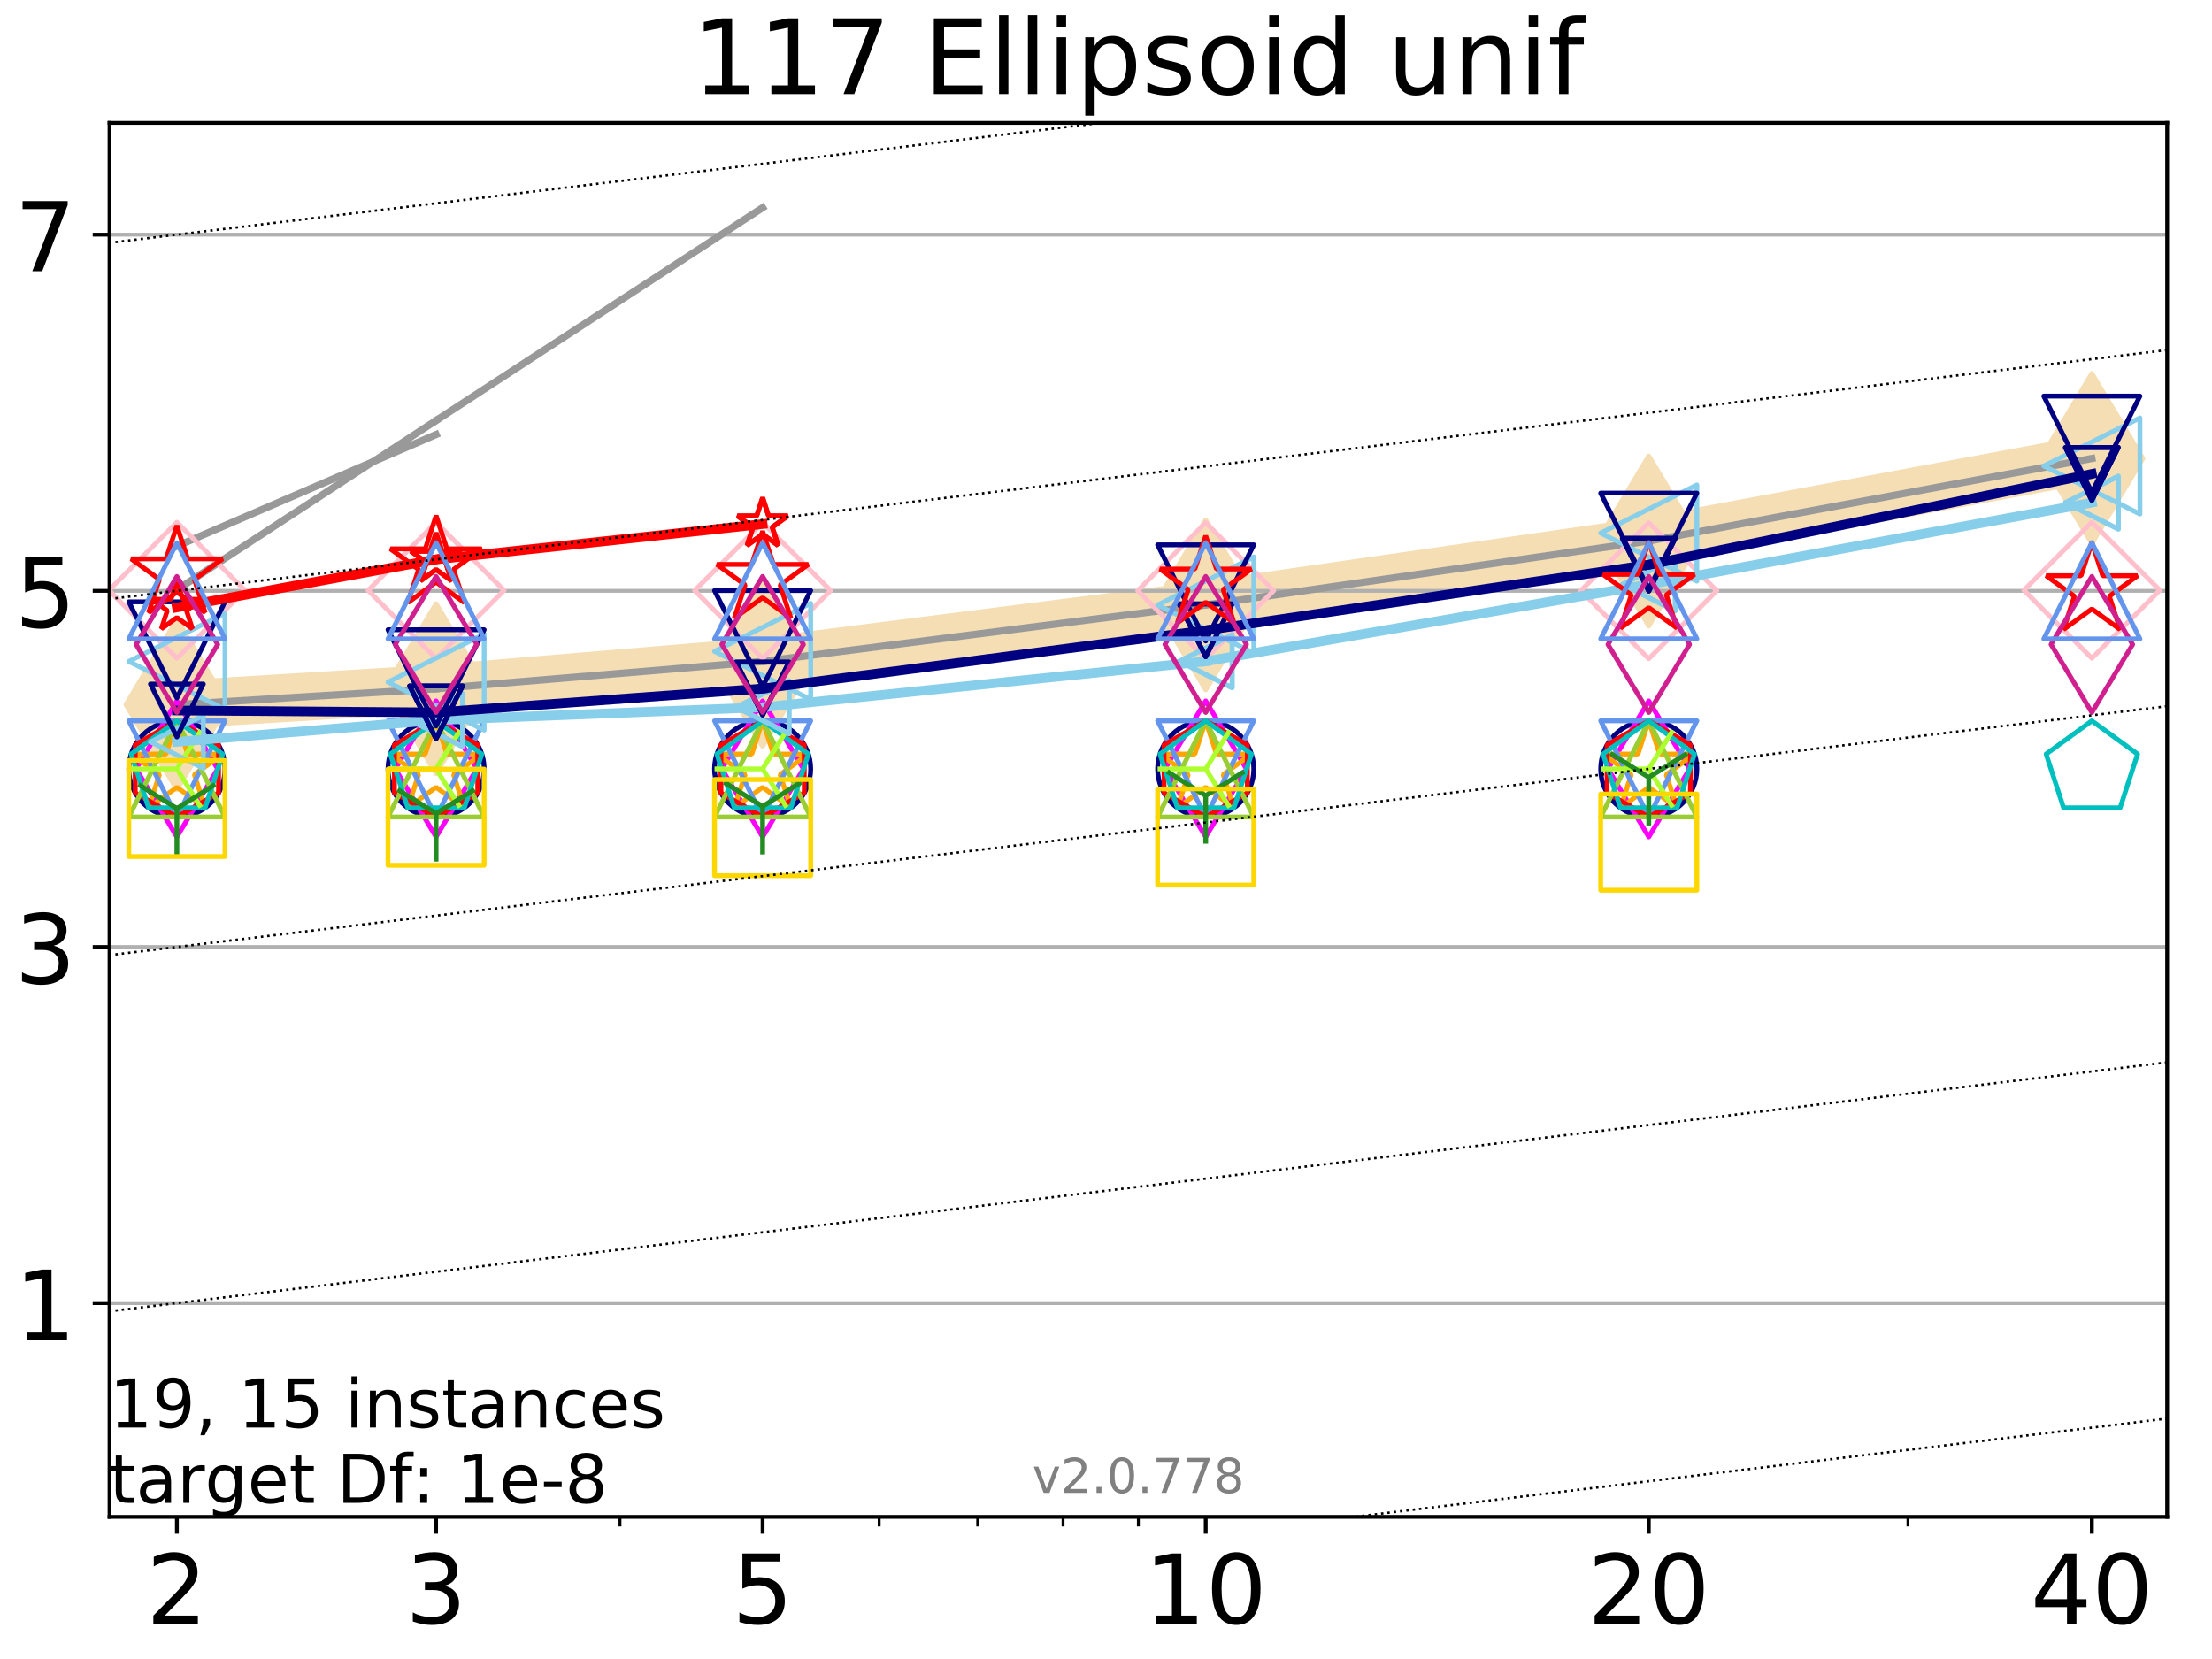 <?xml version="1.0" encoding="utf-8" standalone="no"?>
<!DOCTYPE svg PUBLIC "-//W3C//DTD SVG 1.1//EN"
  "http://www.w3.org/Graphics/SVG/1.1/DTD/svg11.dtd">
<!-- Created with matplotlib (http://matplotlib.org/) -->
<svg height="345pt" version="1.1" viewBox="0 0 460 345" width="460pt" xmlns="http://www.w3.org/2000/svg" xmlns:xlink="http://www.w3.org/1999/xlink">
 <defs>
  <style type="text/css">
*{stroke-linecap:butt;stroke-linejoin:round;}
  </style>
 </defs>
 <g id="figure_1">
  <g id="patch_1">
   <path d="M 0 345.6 
L 460.8 345.6 
L 460.8 0 
L 0 0 
z
" style="fill:#ffffff;"/>
  </g>
  <g id="axes_1">
   <g id="patch_2">
    <path d="M 22.78 315.44 
L 450.672 315.44 
L 450.672 25.56 
L 22.78 25.56 
z
" style="fill:#ffffff;"/>
   </g>
   <g id="line2d_1">
    <path clip-path="url(#pce8d5c77c8)" d="M 36.786 146.522 
L 90.685 143.234 
L 158.59 137.554 
L 250.732 125.797 
L 342.873 112.507 
L 435.015 95.343 
" style="fill:none;stroke:#f5deb3;stroke-linecap:square;stroke-width:10;"/>
    <defs>
     <path d="M -0 17.678 
L 10.607 0 
L 0 -17.678 
L -10.607 -0 
z
" id="m1bdce2abfb" style="stroke:#f5deb3;stroke-linejoin:miter;"/>
    </defs>
    <g clip-path="url(#pce8d5c77c8)">
     <use style="fill:#f5deb3;stroke:#f5deb3;stroke-linejoin:miter;" x="36.786" xlink:href="#m1bdce2abfb" y="146.522"/>
     <use style="fill:#f5deb3;stroke:#f5deb3;stroke-linejoin:miter;" x="90.685" xlink:href="#m1bdce2abfb" y="143.234"/>
     <use style="fill:#f5deb3;stroke:#f5deb3;stroke-linejoin:miter;" x="158.59" xlink:href="#m1bdce2abfb" y="137.554"/>
     <use style="fill:#f5deb3;stroke:#f5deb3;stroke-linejoin:miter;" x="250.732" xlink:href="#m1bdce2abfb" y="125.797"/>
     <use style="fill:#f5deb3;stroke:#f5deb3;stroke-linejoin:miter;" x="342.873" xlink:href="#m1bdce2abfb" y="112.507"/>
     <use style="fill:#f5deb3;stroke:#f5deb3;stroke-linejoin:miter;" x="435.015" xlink:href="#m1bdce2abfb" y="95.343"/>
    </g>
   </g>
   <g id="matplotlib.axis_1">
    <g id="xtick_1">
     <g id="line2d_2">
      <defs>
       <path d="M 0 0 
L 0 3.5 
" id="me11d1ed35f" style="stroke:#000000;stroke-width:0.8;"/>
      </defs>
      <g>
       <use style="stroke:#000000;stroke-width:0.8;" x="36.786" xlink:href="#me11d1ed35f" y="315.44"/>
      </g>
     </g>
     <g id="text_1">
      <!-- 2 -->
      <defs>
       <path d="M 19.188 8.297 
L 53.609 8.297 
L 53.609 0 
L 7.328 0 
L 7.328 8.297 
Q 12.938 14.109 22.625 23.891 
Q 32.328 33.688 34.812 36.531 
Q 39.547 41.844 41.422 45.531 
Q 43.312 49.219 43.312 52.781 
Q 43.312 58.594 39.234 62.25 
Q 35.156 65.922 28.609 65.922 
Q 23.969 65.922 18.812 64.312 
Q 13.672 62.703 7.812 59.422 
L 7.812 69.391 
Q 13.766 71.781 18.938 73 
Q 24.125 74.219 28.422 74.219 
Q 39.75 74.219 46.484 68.547 
Q 53.219 62.891 53.219 53.422 
Q 53.219 48.922 51.531 44.891 
Q 49.859 40.875 45.406 35.406 
Q 44.188 33.984 37.641 27.219 
Q 31.109 20.453 19.188 8.297 
z
" id="DejaVuSans-32"/>
      </defs>
      <g transform="translate(30.423 337.637)scale(0.2 -0.2)">
       <use xlink:href="#DejaVuSans-32"/>
      </g>
     </g>
    </g>
    <g id="xtick_2">
     <g id="line2d_3">
      <g>
       <use style="stroke:#000000;stroke-width:0.8;" x="90.685" xlink:href="#me11d1ed35f" y="315.44"/>
      </g>
     </g>
     <g id="text_2">
      <!-- 3 -->
      <defs>
       <path d="M 40.578 39.312 
Q 47.656 37.797 51.625 33 
Q 55.609 28.219 55.609 21.188 
Q 55.609 10.406 48.188 4.484 
Q 40.766 -1.422 27.094 -1.422 
Q 22.516 -1.422 17.656 -0.516 
Q 12.797 0.391 7.625 2.203 
L 7.625 11.719 
Q 11.719 9.328 16.594 8.109 
Q 21.484 6.891 26.812 6.891 
Q 36.078 6.891 40.938 10.547 
Q 45.797 14.203 45.797 21.188 
Q 45.797 27.641 41.281 31.266 
Q 36.766 34.906 28.719 34.906 
L 20.219 34.906 
L 20.219 43.016 
L 29.109 43.016 
Q 36.375 43.016 40.234 45.922 
Q 44.094 48.828 44.094 54.297 
Q 44.094 59.906 40.109 62.906 
Q 36.141 65.922 28.719 65.922 
Q 24.656 65.922 20.016 65.031 
Q 15.375 64.156 9.812 62.312 
L 9.812 71.094 
Q 15.438 72.656 20.344 73.438 
Q 25.25 74.219 29.594 74.219 
Q 40.828 74.219 47.359 69.109 
Q 53.906 64.016 53.906 55.328 
Q 53.906 49.266 50.438 45.094 
Q 46.969 40.922 40.578 39.312 
z
" id="DejaVuSans-33"/>
      </defs>
      <g transform="translate(84.323 337.637)scale(0.2 -0.2)">
       <use xlink:href="#DejaVuSans-33"/>
      </g>
     </g>
    </g>
    <g id="xtick_3">
     <g id="line2d_4">
      <g>
       <use style="stroke:#000000;stroke-width:0.8;" x="158.59" xlink:href="#me11d1ed35f" y="315.44"/>
      </g>
     </g>
     <g id="text_3">
      <!-- 5 -->
      <defs>
       <path d="M 10.797 72.906 
L 49.516 72.906 
L 49.516 64.594 
L 19.828 64.594 
L 19.828 46.734 
Q 21.969 47.469 24.109 47.828 
Q 26.266 48.188 28.422 48.188 
Q 40.625 48.188 47.75 41.5 
Q 54.891 34.812 54.891 23.391 
Q 54.891 11.625 47.562 5.094 
Q 40.234 -1.422 26.906 -1.422 
Q 22.312 -1.422 17.547 -0.641 
Q 12.797 0.141 7.719 1.703 
L 7.719 11.625 
Q 12.109 9.234 16.797 8.062 
Q 21.484 6.891 26.703 6.891 
Q 35.156 6.891 40.078 11.328 
Q 45.016 15.766 45.016 23.391 
Q 45.016 31 40.078 35.438 
Q 35.156 39.891 26.703 39.891 
Q 22.75 39.891 18.812 39.016 
Q 14.891 38.141 10.797 36.281 
z
" id="DejaVuSans-35"/>
      </defs>
      <g transform="translate(152.228 337.637)scale(0.2 -0.2)">
       <use xlink:href="#DejaVuSans-35"/>
      </g>
     </g>
    </g>
    <g id="xtick_4">
     <g id="line2d_5">
      <g>
       <use style="stroke:#000000;stroke-width:0.8;" x="250.732" xlink:href="#me11d1ed35f" y="315.44"/>
      </g>
     </g>
     <g id="text_4">
      <!-- 10 -->
      <defs>
       <path d="M 12.406 8.297 
L 28.516 8.297 
L 28.516 63.922 
L 10.984 60.406 
L 10.984 69.391 
L 28.422 72.906 
L 38.281 72.906 
L 38.281 8.297 
L 54.391 8.297 
L 54.391 0 
L 12.406 0 
z
" id="DejaVuSans-31"/>
       <path d="M 31.781 66.406 
Q 24.172 66.406 20.328 58.906 
Q 16.5 51.422 16.5 36.375 
Q 16.5 21.391 20.328 13.891 
Q 24.172 6.391 31.781 6.391 
Q 39.453 6.391 43.281 13.891 
Q 47.125 21.391 47.125 36.375 
Q 47.125 51.422 43.281 58.906 
Q 39.453 66.406 31.781 66.406 
z
M 31.781 74.219 
Q 44.047 74.219 50.516 64.516 
Q 56.984 54.828 56.984 36.375 
Q 56.984 17.969 50.516 8.266 
Q 44.047 -1.422 31.781 -1.422 
Q 19.531 -1.422 13.062 8.266 
Q 6.594 17.969 6.594 36.375 
Q 6.594 54.828 13.062 64.516 
Q 19.531 74.219 31.781 74.219 
z
" id="DejaVuSans-30"/>
      </defs>
      <g transform="translate(238.007 337.637)scale(0.2 -0.2)">
       <use xlink:href="#DejaVuSans-31"/>
       <use x="63.623" xlink:href="#DejaVuSans-30"/>
      </g>
     </g>
    </g>
    <g id="xtick_5">
     <g id="line2d_6">
      <g>
       <use style="stroke:#000000;stroke-width:0.8;" x="342.873" xlink:href="#me11d1ed35f" y="315.44"/>
      </g>
     </g>
     <g id="text_5">
      <!-- 20 -->
      <g transform="translate(330.148 337.637)scale(0.2 -0.2)">
       <use xlink:href="#DejaVuSans-32"/>
       <use x="63.623" xlink:href="#DejaVuSans-30"/>
      </g>
     </g>
    </g>
    <g id="xtick_6">
     <g id="line2d_7">
      <g>
       <use style="stroke:#000000;stroke-width:0.8;" x="435.015" xlink:href="#me11d1ed35f" y="315.44"/>
      </g>
     </g>
     <g id="text_6">
      <!-- 40 -->
      <defs>
       <path d="M 37.797 64.312 
L 12.891 25.391 
L 37.797 25.391 
z
M 35.203 72.906 
L 47.609 72.906 
L 47.609 25.391 
L 58.016 25.391 
L 58.016 17.188 
L 47.609 17.188 
L 47.609 0 
L 37.797 0 
L 37.797 17.188 
L 4.891 17.188 
L 4.891 26.703 
z
" id="DejaVuSans-34"/>
      </defs>
      <g transform="translate(422.29 337.637)scale(0.2 -0.2)">
       <use xlink:href="#DejaVuSans-34"/>
       <use x="63.623" xlink:href="#DejaVuSans-30"/>
      </g>
     </g>
    </g>
    <g id="xtick_7">
     <g id="line2d_8">
      <defs>
       <path d="M 0 0 
L 0 2 
" id="m007a7a22ee" style="stroke:#000000;stroke-width:0.6;"/>
      </defs>
      <g>
       <use style="stroke:#000000;stroke-width:0.6;" x="36.786" xlink:href="#m007a7a22ee" y="315.44"/>
      </g>
     </g>
    </g>
    <g id="xtick_8">
     <g id="line2d_9">
      <g>
       <use style="stroke:#000000;stroke-width:0.6;" x="90.685" xlink:href="#m007a7a22ee" y="315.44"/>
      </g>
     </g>
    </g>
    <g id="xtick_9">
     <g id="line2d_10">
      <g>
       <use style="stroke:#000000;stroke-width:0.6;" x="128.927" xlink:href="#m007a7a22ee" y="315.44"/>
      </g>
     </g>
    </g>
    <g id="xtick_10">
     <g id="line2d_11">
      <g>
       <use style="stroke:#000000;stroke-width:0.6;" x="158.59" xlink:href="#m007a7a22ee" y="315.44"/>
      </g>
     </g>
    </g>
    <g id="xtick_11">
     <g id="line2d_12">
      <g>
       <use style="stroke:#000000;stroke-width:0.6;" x="182.827" xlink:href="#m007a7a22ee" y="315.44"/>
      </g>
     </g>
    </g>
    <g id="xtick_12">
     <g id="line2d_13">
      <g>
       <use style="stroke:#000000;stroke-width:0.6;" x="203.318" xlink:href="#m007a7a22ee" y="315.44"/>
      </g>
     </g>
    </g>
    <g id="xtick_13">
     <g id="line2d_14">
      <g>
       <use style="stroke:#000000;stroke-width:0.6;" x="221.069" xlink:href="#m007a7a22ee" y="315.44"/>
      </g>
     </g>
    </g>
    <g id="xtick_14">
     <g id="line2d_15">
      <g>
       <use style="stroke:#000000;stroke-width:0.6;" x="236.726" xlink:href="#m007a7a22ee" y="315.44"/>
      </g>
     </g>
    </g>
    <g id="xtick_15">
     <g id="line2d_16">
      <g>
       <use style="stroke:#000000;stroke-width:0.6;" x="342.873" xlink:href="#m007a7a22ee" y="315.44"/>
      </g>
     </g>
    </g>
    <g id="xtick_16">
     <g id="line2d_17">
      <g>
       <use style="stroke:#000000;stroke-width:0.6;" x="396.773" xlink:href="#m007a7a22ee" y="315.44"/>
      </g>
     </g>
    </g>
    <g id="xtick_17">
     <g id="line2d_18">
      <g>
       <use style="stroke:#000000;stroke-width:0.6;" x="435.015" xlink:href="#m007a7a22ee" y="315.44"/>
      </g>
     </g>
    </g>
   </g>
   <g id="matplotlib.axis_2">
    <g id="ytick_1">
     <g id="line2d_19">
      <path clip-path="url(#pce8d5c77c8)" d="M 22.78 271 
L 450.672 271 
" style="fill:none;stroke:#b0b0b0;stroke-linecap:square;stroke-width:0.8;"/>
     </g>
     <g id="line2d_20">
      <defs>
       <path d="M 0 0 
L -3.5 0 
" id="m09c0833bfb" style="stroke:#000000;stroke-width:0.8;"/>
      </defs>
      <g>
       <use style="stroke:#000000;stroke-width:0.8;" x="22.78" xlink:href="#m09c0833bfb" y="271"/>
      </g>
     </g>
     <g id="text_7">
      <!-- 1 -->
      <g transform="translate(3.055 278.599)scale(0.2 -0.2)">
       <use xlink:href="#DejaVuSans-31"/>
      </g>
     </g>
    </g>
    <g id="ytick_2">
     <g id="line2d_21">
      <path clip-path="url(#pce8d5c77c8)" d="M 22.78 196.934 
L 450.672 196.934 
" style="fill:none;stroke:#b0b0b0;stroke-linecap:square;stroke-width:0.8;"/>
     </g>
     <g id="line2d_22">
      <g>
       <use style="stroke:#000000;stroke-width:0.8;" x="22.78" xlink:href="#m09c0833bfb" y="196.934"/>
      </g>
     </g>
     <g id="text_8">
      <!-- 3 -->
      <g transform="translate(3.055 204.533)scale(0.2 -0.2)">
       <use xlink:href="#DejaVuSans-33"/>
      </g>
     </g>
    </g>
    <g id="ytick_3">
     <g id="line2d_23">
      <path clip-path="url(#pce8d5c77c8)" d="M 22.78 122.868 
L 450.672 122.868 
" style="fill:none;stroke:#b0b0b0;stroke-linecap:square;stroke-width:0.8;"/>
     </g>
     <g id="line2d_24">
      <g>
       <use style="stroke:#000000;stroke-width:0.8;" x="22.78" xlink:href="#m09c0833bfb" y="122.868"/>
      </g>
     </g>
     <g id="text_9">
      <!-- 5 -->
      <g transform="translate(3.055 130.466)scale(0.2 -0.2)">
       <use xlink:href="#DejaVuSans-35"/>
      </g>
     </g>
    </g>
    <g id="ytick_4">
     <g id="line2d_25">
      <path clip-path="url(#pce8d5c77c8)" d="M 22.78 48.802 
L 450.672 48.802 
" style="fill:none;stroke:#b0b0b0;stroke-linecap:square;stroke-width:0.8;"/>
     </g>
     <g id="line2d_26">
      <g>
       <use style="stroke:#000000;stroke-width:0.8;" x="22.78" xlink:href="#m09c0833bfb" y="48.802"/>
      </g>
     </g>
     <g id="text_10">
      <!-- 7 -->
      <defs>
       <path d="M 8.203 72.906 
L 55.078 72.906 
L 55.078 68.703 
L 28.609 0 
L 18.312 0 
L 43.219 64.594 
L 8.203 64.594 
z
" id="DejaVuSans-37"/>
      </defs>
      <g transform="translate(3.055 56.4)scale(0.2 -0.2)">
       <use xlink:href="#DejaVuSans-37"/>
      </g>
     </g>
    </g>
   </g>
   <g id="line2d_27">
    <path clip-path="url(#pce8d5c77c8)" d="M 36.786 104.548 
" style="fill:none;stroke:#999999;stroke-linecap:square;stroke-width:1.5;"/>
   </g>
   <g id="line2d_28"/>
   <g id="line2d_29"/>
   <g id="line2d_30">
    <path clip-path="url(#pce8d5c77c8)" d="M 36.786 122.65 
L 90.685 87.447 
" style="fill:none;stroke:#999999;stroke-linecap:square;stroke-width:1.5;"/>
   </g>
   <g id="line2d_31">
    <path clip-path="url(#pce8d5c77c8)" d="M 90.685 87.447 
L 158.59 43.19 
" style="fill:none;stroke:#999999;stroke-linecap:square;stroke-width:1.5;"/>
   </g>
   <g id="line2d_32">
    <path clip-path="url(#pce8d5c77c8)" d="M 158.59 43.19 
" style="fill:none;stroke:#999999;stroke-linecap:square;stroke-width:1.5;"/>
   </g>
   <g id="line2d_33"/>
   <g id="line2d_34"/>
   <g id="line2d_35"/>
   <g id="line2d_36"/>
   <g id="line2d_37"/>
   <g id="line2d_38"/>
   <g id="line2d_39">
    <path clip-path="url(#pce8d5c77c8)" d="M 36.786 146.522 
L 90.685 143.234 
" style="fill:none;stroke:#999999;stroke-linecap:square;stroke-width:1.5;"/>
   </g>
   <g id="line2d_40">
    <path clip-path="url(#pce8d5c77c8)" d="M 90.685 143.234 
L 158.59 137.554 
" style="fill:none;stroke:#999999;stroke-linecap:square;stroke-width:1.5;"/>
   </g>
   <g id="line2d_41">
    <path clip-path="url(#pce8d5c77c8)" d="M 158.59 137.554 
L 250.732 125.797 
" style="fill:none;stroke:#999999;stroke-linecap:square;stroke-width:1.5;"/>
   </g>
   <g id="line2d_42">
    <path clip-path="url(#pce8d5c77c8)" d="M 250.732 125.797 
L 342.873 112.507 
" style="fill:none;stroke:#999999;stroke-linecap:square;stroke-width:1.5;"/>
   </g>
   <g id="line2d_43">
    <path clip-path="url(#pce8d5c77c8)" d="M 342.873 112.507 
L 435.015 95.343 
" style="fill:none;stroke:#999999;stroke-linecap:square;stroke-width:1.5;"/>
   </g>
   <g id="line2d_44">
    <path clip-path="url(#pce8d5c77c8)" d="M 435.015 95.343 
" style="fill:none;stroke:#999999;stroke-linecap:square;stroke-width:1.5;"/>
   </g>
   <g id="line2d_45"/>
   <g id="line2d_46"/>
   <g id="line2d_47"/>
   <g id="line2d_48"/>
   <g id="line2d_49"/>
   <g id="line2d_50"/>
   <g id="line2d_51"/>
   <g id="line2d_52"/>
   <g id="line2d_53">
    <path clip-path="url(#pce8d5c77c8)" d="M 36.786 79.859 
" style="fill:none;stroke:#999999;stroke-linecap:square;stroke-width:1.5;"/>
   </g>
   <g id="line2d_54"/>
   <g id="line2d_55"/>
   <g id="line2d_56"/>
   <g id="line2d_57"/>
   <g id="line2d_58"/>
   <g id="line2d_59"/>
   <g id="line2d_60"/>
   <g id="line2d_61"/>
   <g id="line2d_62"/>
   <g id="line2d_63"/>
   <g id="line2d_64"/>
   <g id="line2d_65"/>
   <g id="line2d_66"/>
   <g id="line2d_67"/>
   <g id="line2d_68">
    <path clip-path="url(#pce8d5c77c8)" d="M 36.786 79.61 
" style="fill:none;stroke:#999999;stroke-linecap:square;stroke-width:1.5;"/>
   </g>
   <g id="line2d_69"/>
   <g id="line2d_70"/>
   <g id="line2d_71"/>
   <g id="line2d_72"/>
   <g id="line2d_73"/>
   <g id="line2d_74"/>
   <g id="line2d_75"/>
   <g id="line2d_76"/>
   <g id="line2d_77">
    <path clip-path="url(#pce8d5c77c8)" d="M 36.786 34.793 
" style="fill:none;stroke:#999999;stroke-linecap:square;stroke-width:1.5;"/>
   </g>
   <g id="line2d_78"/>
   <g id="line2d_79"/>
   <g id="line2d_80">
    <path clip-path="url(#pce8d5c77c8)" d="M 36.786 113.58 
L 90.685 90.366 
" style="fill:none;stroke:#999999;stroke-linecap:square;stroke-width:1.5;"/>
   </g>
   <g id="line2d_81">
    <path clip-path="url(#pce8d5c77c8)" d="M 90.685 90.366 
" style="fill:none;stroke:#999999;stroke-linecap:square;stroke-width:1.5;"/>
   </g>
   <g id="line2d_82"/>
   <g id="line2d_83"/>
   <g id="line2d_84"/>
   <g id="line2d_85">
    <defs>
     <path d="M 0 10 
C 2.652 10 5.196 8.946 7.071 7.071 
C 8.946 5.196 10 2.652 10 0 
C 10 -2.652 8.946 -5.196 7.071 -7.071 
C 5.196 -8.946 2.652 -10 0 -10 
C -2.652 -10 -5.196 -8.946 -7.071 -7.071 
C -8.946 -5.196 -10 -2.652 -10 0 
C -10 2.652 -8.946 5.196 -7.071 7.071 
C -5.196 8.946 -2.652 10 0 10 
z
" id="m529cd840ce" style="stroke:#000080;"/>
    </defs>
    <g clip-path="url(#pce8d5c77c8)">
     <use style="fill:none;stroke:#000080;" x="36.786" xlink:href="#m529cd840ce" y="159.899"/>
     <use style="fill:none;stroke:#000080;" x="90.685" xlink:href="#m529cd840ce" y="159.9"/>
     <use style="fill:none;stroke:#000080;" x="158.59" xlink:href="#m529cd840ce" y="159.9"/>
     <use style="fill:none;stroke:#000080;" x="250.732" xlink:href="#m529cd840ce" y="159.901"/>
     <use style="fill:none;stroke:#000080;" x="342.873" xlink:href="#m529cd840ce" y="159.901"/>
    </g>
   </g>
   <g id="line2d_86"/>
   <g id="line2d_87">
    <defs>
     <path d="M -0 14.142 
L 8.485 0 
L -0 -14.142 
L -8.485 -0 
z
" id="m2e4dfae19d" style="stroke:#ff00ff;stroke-linejoin:miter;"/>
    </defs>
    <g clip-path="url(#pce8d5c77c8)">
     <use style="fill:none;stroke:#ff00ff;stroke-linejoin:miter;" x="36.786" xlink:href="#m2e4dfae19d" y="159.899"/>
     <use style="fill:none;stroke:#ff00ff;stroke-linejoin:miter;" x="90.685" xlink:href="#m2e4dfae19d" y="159.9"/>
     <use style="fill:none;stroke:#ff00ff;stroke-linejoin:miter;" x="158.59" xlink:href="#m2e4dfae19d" y="159.9"/>
     <use style="fill:none;stroke:#ff00ff;stroke-linejoin:miter;" x="250.732" xlink:href="#m2e4dfae19d" y="159.901"/>
     <use style="fill:none;stroke:#ff00ff;stroke-linejoin:miter;" x="342.873" xlink:href="#m2e4dfae19d" y="159.901"/>
    </g>
   </g>
   <g id="line2d_88"/>
   <g id="line2d_89">
    <defs>
     <path d="M 0 -10 
L -2.245 -3.09 
L -9.511 -3.09 
L -3.633 1.18 
L -5.878 8.09 
L -0 3.82 
L 5.878 8.09 
L 3.633 1.18 
L 9.511 -3.09 
L 2.245 -3.09 
z
" id="mde235e4a8a" style="stroke:#ffa500;stroke-linejoin:bevel;"/>
    </defs>
    <g clip-path="url(#pce8d5c77c8)">
     <use style="fill:none;stroke:#ffa500;stroke-linejoin:bevel;" x="36.786" xlink:href="#mde235e4a8a" y="159.899"/>
     <use style="fill:none;stroke:#ffa500;stroke-linejoin:bevel;" x="90.685" xlink:href="#mde235e4a8a" y="159.9"/>
     <use style="fill:none;stroke:#ffa500;stroke-linejoin:bevel;" x="158.59" xlink:href="#mde235e4a8a" y="159.9"/>
     <use style="fill:none;stroke:#ffa500;stroke-linejoin:bevel;" x="250.732" xlink:href="#mde235e4a8a" y="159.901"/>
     <use style="fill:none;stroke:#ffa500;stroke-linejoin:bevel;" x="342.873" xlink:href="#mde235e4a8a" y="159.901"/>
    </g>
   </g>
   <g id="line2d_90"/>
   <g id="line2d_91">
    <defs>
     <path d="M -0 10 
L 10 -10 
L -10 -10 
z
" id="m2f68136097" style="stroke:#6495ed;stroke-linejoin:miter;"/>
    </defs>
    <g clip-path="url(#pce8d5c77c8)">
     <use style="fill:none;stroke:#6495ed;stroke-linejoin:miter;" x="36.786" xlink:href="#m2f68136097" y="159.899"/>
     <use style="fill:none;stroke:#6495ed;stroke-linejoin:miter;" x="90.685" xlink:href="#m2f68136097" y="159.9"/>
     <use style="fill:none;stroke:#6495ed;stroke-linejoin:miter;" x="158.59" xlink:href="#m2f68136097" y="159.9"/>
     <use style="fill:none;stroke:#6495ed;stroke-linejoin:miter;" x="250.732" xlink:href="#m2f68136097" y="159.901"/>
     <use style="fill:none;stroke:#6495ed;stroke-linejoin:miter;" x="342.873" xlink:href="#m2f68136097" y="159.901"/>
    </g>
   </g>
   <g id="line2d_92"/>
   <g id="line2d_93">
    <defs>
     <path d="M 0 -10 
L -8.66 -5 
L -8.66 5 
L -0 10 
L 8.66 5 
L 8.66 -5 
z
" id="m3eff0ba5ca" style="stroke:#ff0000;stroke-linejoin:miter;"/>
    </defs>
    <g clip-path="url(#pce8d5c77c8)">
     <use style="fill:none;stroke:#ff0000;stroke-linejoin:miter;" x="36.786" xlink:href="#m3eff0ba5ca" y="159.898"/>
     <use style="fill:none;stroke:#ff0000;stroke-linejoin:miter;" x="90.685" xlink:href="#m3eff0ba5ca" y="159.899"/>
     <use style="fill:none;stroke:#ff0000;stroke-linejoin:miter;" x="158.59" xlink:href="#m3eff0ba5ca" y="159.9"/>
     <use style="fill:none;stroke:#ff0000;stroke-linejoin:miter;" x="250.732" xlink:href="#m3eff0ba5ca" y="159.9"/>
     <use style="fill:none;stroke:#ff0000;stroke-linejoin:miter;" x="342.873" xlink:href="#m3eff0ba5ca" y="159.901"/>
    </g>
   </g>
   <g id="line2d_94"/>
   <g id="line2d_95">
    <defs>
     <path d="M 0 -10 
L -10 10 
L 10 10 
z
" id="mc0962e7e5b" style="stroke:#9acd32;stroke-linejoin:miter;"/>
    </defs>
    <g clip-path="url(#pce8d5c77c8)">
     <use style="fill:none;stroke:#9acd32;stroke-linejoin:miter;" x="36.786" xlink:href="#mc0962e7e5b" y="159.898"/>
     <use style="fill:none;stroke:#9acd32;stroke-linejoin:miter;" x="90.685" xlink:href="#mc0962e7e5b" y="159.899"/>
     <use style="fill:none;stroke:#9acd32;stroke-linejoin:miter;" x="158.59" xlink:href="#mc0962e7e5b" y="159.9"/>
     <use style="fill:none;stroke:#9acd32;stroke-linejoin:miter;" x="250.732" xlink:href="#mc0962e7e5b" y="159.9"/>
     <use style="fill:none;stroke:#9acd32;stroke-linejoin:miter;" x="342.873" xlink:href="#mc0962e7e5b" y="159.901"/>
    </g>
   </g>
   <g id="line2d_96"/>
   <g id="line2d_97">
    <defs>
     <path d="M 0 -10 
L -9.511 -3.09 
L -5.878 8.09 
L 5.878 8.09 
L 9.511 -3.09 
z
" id="m78b41fd2ba" style="stroke:#00bfbf;stroke-linejoin:miter;"/>
    </defs>
    <g clip-path="url(#pce8d5c77c8)">
     <use style="fill:none;stroke:#00bfbf;stroke-linejoin:miter;" x="36.786" xlink:href="#m78b41fd2ba" y="159.898"/>
     <use style="fill:none;stroke:#00bfbf;stroke-linejoin:miter;" x="90.685" xlink:href="#m78b41fd2ba" y="159.899"/>
     <use style="fill:none;stroke:#00bfbf;stroke-linejoin:miter;" x="158.59" xlink:href="#m78b41fd2ba" y="159.9"/>
     <use style="fill:none;stroke:#00bfbf;stroke-linejoin:miter;" x="250.732" xlink:href="#m78b41fd2ba" y="159.901"/>
     <use style="fill:none;stroke:#00bfbf;stroke-linejoin:miter;" x="342.873" xlink:href="#m78b41fd2ba" y="159.901"/>
     <use style="fill:none;stroke:#00bfbf;stroke-linejoin:miter;" x="435.015" xlink:href="#m78b41fd2ba" y="159.901"/>
    </g>
   </g>
   <g id="line2d_98"/>
   <g id="line2d_99">
    <defs>
     <path d="M 0 0 
L -10 -0 
M 0 0 
L 5 8 
M 0 0 
L 5 -8 
" id="m93270e3e6a" style="stroke:#adff2f;"/>
    </defs>
    <g clip-path="url(#pce8d5c77c8)">
     <use style="fill:none;stroke:#adff2f;" x="36.786" xlink:href="#m93270e3e6a" y="159.899"/>
     <use style="fill:none;stroke:#adff2f;" x="90.685" xlink:href="#m93270e3e6a" y="159.899"/>
     <use style="fill:none;stroke:#adff2f;" x="158.59" xlink:href="#m93270e3e6a" y="159.9"/>
     <use style="fill:none;stroke:#adff2f;" x="250.732" xlink:href="#m93270e3e6a" y="159.9"/>
     <use style="fill:none;stroke:#adff2f;" x="342.873" xlink:href="#m93270e3e6a" y="159.901"/>
    </g>
   </g>
   <g id="line2d_100"/>
   <g id="line2d_101">
    <defs>
     <path d="M 0 0 
L 0 10 
M 0 0 
L 8 -5 
M 0 0 
L -8 -5 
" id="m42e1164d91" style="stroke:#228b22;"/>
    </defs>
    <g clip-path="url(#pce8d5c77c8)">
     <use style="fill:none;stroke:#228b22;" x="36.786" xlink:href="#m42e1164d91" y="168.124"/>
     <use style="fill:none;stroke:#228b22;" x="90.685" xlink:href="#m42e1164d91" y="169.172"/>
     <use style="fill:none;stroke:#228b22;" x="158.59" xlink:href="#m42e1164d91" y="167.683"/>
     <use style="fill:none;stroke:#228b22;" x="250.732" xlink:href="#m42e1164d91" y="165.455"/>
     <use style="fill:none;stroke:#228b22;" x="342.873" xlink:href="#m42e1164d91" y="161.656"/>
    </g>
   </g>
   <g id="line2d_102"/>
   <g id="line2d_103">
    <defs>
     <path d="M -0 14.142 
L 14.142 0 
L 0 -14.142 
L -14.142 -0 
z
" id="m38546e1a73" style="stroke:#ffc0cb;stroke-linejoin:miter;"/>
    </defs>
    <g clip-path="url(#pce8d5c77c8)">
     <use style="fill:none;stroke:#ffc0cb;stroke-linejoin:miter;" x="36.786" xlink:href="#m38546e1a73" y="122.752"/>
     <use style="fill:none;stroke:#ffc0cb;stroke-linejoin:miter;" x="90.685" xlink:href="#m38546e1a73" y="122.778"/>
     <use style="fill:none;stroke:#ffc0cb;stroke-linejoin:miter;" x="158.59" xlink:href="#m38546e1a73" y="122.803"/>
     <use style="fill:none;stroke:#ffc0cb;stroke-linejoin:miter;" x="250.732" xlink:href="#m38546e1a73" y="122.827"/>
     <use style="fill:none;stroke:#ffc0cb;stroke-linejoin:miter;" x="342.873" xlink:href="#m38546e1a73" y="122.842"/>
     <use style="fill:none;stroke:#ffc0cb;stroke-linejoin:miter;" x="435.015" xlink:href="#m38546e1a73" y="122.741"/>
    </g>
   </g>
   <g id="line2d_104">
    <path clip-path="url(#pce8d5c77c8)" d="M 36.786 154.276 
L 90.685 149.754 
" style="fill:none;stroke:#87ceeb;stroke-linecap:square;stroke-width:2;"/>
    <defs>
     <path d="M -5.5 -0 
L 5.5 5.5 
L 5.5 -5.5 
z
" id="m52bcb49538" style="stroke:#87ceeb;stroke-linejoin:miter;"/>
    </defs>
    <g clip-path="url(#pce8d5c77c8)">
     <use style="fill:none;stroke:#87ceeb;stroke-linejoin:miter;" x="36.786" xlink:href="#m52bcb49538" y="154.276"/>
     <use style="fill:none;stroke:#87ceeb;stroke-linejoin:miter;" x="90.685" xlink:href="#m52bcb49538" y="149.754"/>
    </g>
   </g>
   <g id="line2d_105">
    <path clip-path="url(#pce8d5c77c8)" d="M 90.685 149.754 
L 158.59 147.082 
" style="fill:none;stroke:#87ceeb;stroke-linecap:square;stroke-width:2;"/>
    <g clip-path="url(#pce8d5c77c8)">
     <use style="fill:none;stroke:#87ceeb;stroke-linejoin:miter;" x="90.685" xlink:href="#m52bcb49538" y="149.754"/>
     <use style="fill:none;stroke:#87ceeb;stroke-linejoin:miter;" x="158.59" xlink:href="#m52bcb49538" y="147.082"/>
    </g>
   </g>
   <g id="line2d_106">
    <path clip-path="url(#pce8d5c77c8)" d="M 158.59 147.082 
L 250.732 137.524 
" style="fill:none;stroke:#87ceeb;stroke-linecap:square;stroke-width:2;"/>
    <g clip-path="url(#pce8d5c77c8)">
     <use style="fill:none;stroke:#87ceeb;stroke-linejoin:miter;" x="158.59" xlink:href="#m52bcb49538" y="147.082"/>
     <use style="fill:none;stroke:#87ceeb;stroke-linejoin:miter;" x="250.732" xlink:href="#m52bcb49538" y="137.524"/>
    </g>
   </g>
   <g id="line2d_107">
    <path clip-path="url(#pce8d5c77c8)" d="M 250.732 137.524 
L 342.873 121.54 
" style="fill:none;stroke:#87ceeb;stroke-linecap:square;stroke-width:2;"/>
    <g clip-path="url(#pce8d5c77c8)">
     <use style="fill:none;stroke:#87ceeb;stroke-linejoin:miter;" x="250.732" xlink:href="#m52bcb49538" y="137.524"/>
     <use style="fill:none;stroke:#87ceeb;stroke-linejoin:miter;" x="342.873" xlink:href="#m52bcb49538" y="121.54"/>
    </g>
   </g>
   <g id="line2d_108">
    <path clip-path="url(#pce8d5c77c8)" d="M 342.873 121.54 
L 435.015 104.527 
" style="fill:none;stroke:#87ceeb;stroke-linecap:square;stroke-width:2;"/>
    <g clip-path="url(#pce8d5c77c8)">
     <use style="fill:none;stroke:#87ceeb;stroke-linejoin:miter;" x="342.873" xlink:href="#m52bcb49538" y="121.54"/>
     <use style="fill:none;stroke:#87ceeb;stroke-linejoin:miter;" x="435.015" xlink:href="#m52bcb49538" y="104.527"/>
    </g>
   </g>
   <g id="line2d_109">
    <path clip-path="url(#pce8d5c77c8)" d="M 435.015 104.527 
" style="fill:none;stroke:#87ceeb;stroke-linecap:square;stroke-width:2;"/>
    <g clip-path="url(#pce8d5c77c8)">
     <use style="fill:none;stroke:#87ceeb;stroke-linejoin:miter;" x="435.015" xlink:href="#m52bcb49538" y="104.527"/>
    </g>
   </g>
   <g id="line2d_110"/>
   <g id="line2d_111">
    <defs>
     <path d="M -10 -0 
L 10 10 
L 10 -10 
z
" id="m4c2e5dace2" style="stroke:#87ceeb;stroke-linejoin:miter;"/>
    </defs>
    <g clip-path="url(#pce8d5c77c8)">
     <use style="fill:none;stroke:#87ceeb;stroke-linejoin:miter;" x="36.786" xlink:href="#m4c2e5dace2" y="137.544"/>
     <use style="fill:none;stroke:#87ceeb;stroke-linejoin:miter;" x="90.685" xlink:href="#m4c2e5dace2" y="141.846"/>
     <use style="fill:none;stroke:#87ceeb;stroke-linejoin:miter;" x="158.59" xlink:href="#m4c2e5dace2" y="135.464"/>
     <use style="fill:none;stroke:#87ceeb;stroke-linejoin:miter;" x="250.732" xlink:href="#m4c2e5dace2" y="125.819"/>
     <use style="fill:none;stroke:#87ceeb;stroke-linejoin:miter;" x="342.873" xlink:href="#m4c2e5dace2" y="110.851"/>
     <use style="fill:none;stroke:#87ceeb;stroke-linejoin:miter;" x="435.015" xlink:href="#m4c2e5dace2" y="96.907"/>
    </g>
   </g>
   <g id="line2d_112">
    <path clip-path="url(#pce8d5c77c8)" d="M 36.786 147.753 
L 90.685 148.151 
" style="fill:none;stroke:#000080;stroke-linecap:square;stroke-width:2;"/>
    <defs>
     <path d="M -0 5.5 
L 5.5 -5.5 
L -5.5 -5.5 
z
" id="m026630e3b2" style="stroke:#000080;stroke-linejoin:miter;"/>
    </defs>
    <g clip-path="url(#pce8d5c77c8)">
     <use style="fill:none;stroke:#000080;stroke-linejoin:miter;" x="36.786" xlink:href="#m026630e3b2" y="147.753"/>
     <use style="fill:none;stroke:#000080;stroke-linejoin:miter;" x="90.685" xlink:href="#m026630e3b2" y="148.151"/>
    </g>
   </g>
   <g id="line2d_113">
    <path clip-path="url(#pce8d5c77c8)" d="M 90.685 148.151 
L 158.59 143.19 
" style="fill:none;stroke:#000080;stroke-linecap:square;stroke-width:2;"/>
    <g clip-path="url(#pce8d5c77c8)">
     <use style="fill:none;stroke:#000080;stroke-linejoin:miter;" x="90.685" xlink:href="#m026630e3b2" y="148.151"/>
     <use style="fill:none;stroke:#000080;stroke-linejoin:miter;" x="158.59" xlink:href="#m026630e3b2" y="143.19"/>
    </g>
   </g>
   <g id="line2d_114">
    <path clip-path="url(#pce8d5c77c8)" d="M 158.59 143.19 
L 250.732 131.079 
" style="fill:none;stroke:#000080;stroke-linecap:square;stroke-width:2;"/>
    <g clip-path="url(#pce8d5c77c8)">
     <use style="fill:none;stroke:#000080;stroke-linejoin:miter;" x="158.59" xlink:href="#m026630e3b2" y="143.19"/>
     <use style="fill:none;stroke:#000080;stroke-linejoin:miter;" x="250.732" xlink:href="#m026630e3b2" y="131.079"/>
    </g>
   </g>
   <g id="line2d_115">
    <path clip-path="url(#pce8d5c77c8)" d="M 250.732 131.079 
L 342.873 117.438 
" style="fill:none;stroke:#000080;stroke-linecap:square;stroke-width:2;"/>
    <g clip-path="url(#pce8d5c77c8)">
     <use style="fill:none;stroke:#000080;stroke-linejoin:miter;" x="250.732" xlink:href="#m026630e3b2" y="131.079"/>
     <use style="fill:none;stroke:#000080;stroke-linejoin:miter;" x="342.873" xlink:href="#m026630e3b2" y="117.438"/>
    </g>
   </g>
   <g id="line2d_116">
    <path clip-path="url(#pce8d5c77c8)" d="M 342.873 117.438 
L 435.015 98.557 
" style="fill:none;stroke:#000080;stroke-linecap:square;stroke-width:2;"/>
    <g clip-path="url(#pce8d5c77c8)">
     <use style="fill:none;stroke:#000080;stroke-linejoin:miter;" x="342.873" xlink:href="#m026630e3b2" y="117.438"/>
     <use style="fill:none;stroke:#000080;stroke-linejoin:miter;" x="435.015" xlink:href="#m026630e3b2" y="98.557"/>
    </g>
   </g>
   <g id="line2d_117">
    <path clip-path="url(#pce8d5c77c8)" d="M 435.015 98.557 
" style="fill:none;stroke:#000080;stroke-linecap:square;stroke-width:2;"/>
    <g clip-path="url(#pce8d5c77c8)">
     <use style="fill:none;stroke:#000080;stroke-linejoin:miter;" x="435.015" xlink:href="#m026630e3b2" y="98.557"/>
    </g>
   </g>
   <g id="line2d_118"/>
   <g id="line2d_119">
    <defs>
     <path d="M -0 10 
L 10 -10 
L -10 -10 
z
" id="me4e65d66a7" style="stroke:#000080;stroke-linejoin:miter;"/>
    </defs>
    <g clip-path="url(#pce8d5c77c8)">
     <use style="fill:none;stroke:#000080;stroke-linejoin:miter;" x="36.786" xlink:href="#me4e65d66a7" y="135.155"/>
     <use style="fill:none;stroke:#000080;stroke-linejoin:miter;" x="90.685" xlink:href="#me4e65d66a7" y="140.961"/>
     <use style="fill:none;stroke:#000080;stroke-linejoin:miter;" x="158.59" xlink:href="#me4e65d66a7" y="132.807"/>
     <use style="fill:none;stroke:#000080;stroke-linejoin:miter;" x="250.732" xlink:href="#me4e65d66a7" y="123.305"/>
     <use style="fill:none;stroke:#000080;stroke-linejoin:miter;" x="342.873" xlink:href="#me4e65d66a7" y="112.545"/>
     <use style="fill:none;stroke:#000080;stroke-linejoin:miter;" x="435.015" xlink:href="#me4e65d66a7" y="92.373"/>
    </g>
   </g>
   <g id="line2d_120">
    <path clip-path="url(#pce8d5c77c8)" d="M 36.786 126.321 
L 90.685 116.336 
" style="fill:none;stroke:#ff0000;stroke-linecap:square;stroke-width:2;"/>
    <defs>
     <path d="M 0 -5.5 
L -1.235 -1.7 
L -5.231 -1.7 
L -1.998 0.649 
L -3.233 4.45 
L -0 2.101 
L 3.233 4.45 
L 1.998 0.649 
L 5.231 -1.7 
L 1.235 -1.7 
z
" id="m7cd43a10a2" style="stroke:#ff0000;stroke-linejoin:bevel;"/>
    </defs>
    <g clip-path="url(#pce8d5c77c8)">
     <use style="fill:none;stroke:#ff0000;stroke-linejoin:bevel;" x="36.786" xlink:href="#m7cd43a10a2" y="126.321"/>
     <use style="fill:none;stroke:#ff0000;stroke-linejoin:bevel;" x="90.685" xlink:href="#m7cd43a10a2" y="116.336"/>
    </g>
   </g>
   <g id="line2d_121">
    <path clip-path="url(#pce8d5c77c8)" d="M 90.685 116.336 
L 158.59 108.987 
" style="fill:none;stroke:#ff0000;stroke-linecap:square;stroke-width:2;"/>
    <g clip-path="url(#pce8d5c77c8)">
     <use style="fill:none;stroke:#ff0000;stroke-linejoin:bevel;" x="90.685" xlink:href="#m7cd43a10a2" y="116.336"/>
     <use style="fill:none;stroke:#ff0000;stroke-linejoin:bevel;" x="158.59" xlink:href="#m7cd43a10a2" y="108.987"/>
    </g>
   </g>
   <g id="line2d_122">
    <path clip-path="url(#pce8d5c77c8)" d="M 158.59 108.987 
" style="fill:none;stroke:#ff0000;stroke-linecap:square;stroke-width:2;"/>
    <g clip-path="url(#pce8d5c77c8)">
     <use style="fill:none;stroke:#ff0000;stroke-linejoin:bevel;" x="158.59" xlink:href="#m7cd43a10a2" y="108.987"/>
    </g>
   </g>
   <g id="line2d_123"/>
   <g id="line2d_124">
    <defs>
     <path d="M 0 -10 
L -2.245 -3.09 
L -9.511 -3.09 
L -3.633 1.18 
L -5.878 8.09 
L -0 3.82 
L 5.878 8.09 
L 3.633 1.18 
L 9.511 -3.09 
L 2.245 -3.09 
z
" id="mcce9765135" style="stroke:#ff0000;stroke-linejoin:bevel;"/>
    </defs>
    <g clip-path="url(#pce8d5c77c8)">
     <use style="fill:none;stroke:#ff0000;stroke-linejoin:bevel;" x="36.786" xlink:href="#mcce9765135" y="119.306"/>
     <use style="fill:none;stroke:#ff0000;stroke-linejoin:bevel;" x="90.685" xlink:href="#mcce9765135" y="117.232"/>
     <use style="fill:none;stroke:#ff0000;stroke-linejoin:bevel;" x="158.59" xlink:href="#mcce9765135" y="120.461"/>
     <use style="fill:none;stroke:#ff0000;stroke-linejoin:bevel;" x="250.732" xlink:href="#mcce9765135" y="121.422"/>
     <use style="fill:none;stroke:#ff0000;stroke-linejoin:bevel;" x="342.873" xlink:href="#mcce9765135" y="122.536"/>
     <use style="fill:none;stroke:#ff0000;stroke-linejoin:bevel;" x="435.015" xlink:href="#mcce9765135" y="122.812"/>
    </g>
   </g>
   <g id="line2d_125"/>
   <g id="line2d_126">
    <defs>
     <path d="M -10 10 
L 10 10 
L 10 -10 
L -10 -10 
z
" id="m02fef3c4e7" style="stroke:#ffd700;stroke-linejoin:miter;"/>
    </defs>
    <g clip-path="url(#pce8d5c77c8)">
     <use style="fill:none;stroke:#ffd700;stroke-linejoin:miter;" x="36.786" xlink:href="#m02fef3c4e7" y="168.124"/>
     <use style="fill:none;stroke:#ffd700;stroke-linejoin:miter;" x="90.685" xlink:href="#m02fef3c4e7" y="169.939"/>
     <use style="fill:none;stroke:#ffd700;stroke-linejoin:miter;" x="158.59" xlink:href="#m02fef3c4e7" y="172.103"/>
     <use style="fill:none;stroke:#ffd700;stroke-linejoin:miter;" x="250.732" xlink:href="#m02fef3c4e7" y="174.059"/>
     <use style="fill:none;stroke:#ffd700;stroke-linejoin:miter;" x="342.873" xlink:href="#m02fef3c4e7" y="175.129"/>
    </g>
   </g>
   <g id="line2d_127"/>
   <g id="line2d_128">
    <defs>
     <path d="M -0 14.142 
L 8.485 0 
L -0 -14.142 
L -8.485 -0 
z
" id="m2045a83ff6" style="stroke:#d02090;stroke-linejoin:miter;"/>
    </defs>
    <g clip-path="url(#pce8d5c77c8)">
     <use style="fill:none;stroke:#d02090;stroke-linejoin:miter;" x="36.786" xlink:href="#m2045a83ff6" y="134.016"/>
     <use style="fill:none;stroke:#d02090;stroke-linejoin:miter;" x="90.685" xlink:href="#m2045a83ff6" y="134.016"/>
     <use style="fill:none;stroke:#d02090;stroke-linejoin:miter;" x="158.59" xlink:href="#m2045a83ff6" y="134.016"/>
     <use style="fill:none;stroke:#d02090;stroke-linejoin:miter;" x="250.732" xlink:href="#m2045a83ff6" y="134.016"/>
     <use style="fill:none;stroke:#d02090;stroke-linejoin:miter;" x="342.873" xlink:href="#m2045a83ff6" y="134.016"/>
     <use style="fill:none;stroke:#d02090;stroke-linejoin:miter;" x="435.015" xlink:href="#m2045a83ff6" y="134.016"/>
    </g>
   </g>
   <g id="line2d_129"/>
   <g id="line2d_130">
    <defs>
     <path d="M 0 -10 
L -10 10 
L 10 10 
z
" id="mc8594b5938" style="stroke:#6495ed;stroke-linejoin:miter;"/>
    </defs>
    <g clip-path="url(#pce8d5c77c8)">
     <use style="fill:none;stroke:#6495ed;stroke-linejoin:miter;" x="36.786" xlink:href="#mc8594b5938" y="122.866"/>
     <use style="fill:none;stroke:#6495ed;stroke-linejoin:miter;" x="90.685" xlink:href="#mc8594b5938" y="122.864"/>
     <use style="fill:none;stroke:#6495ed;stroke-linejoin:miter;" x="158.59" xlink:href="#mc8594b5938" y="122.862"/>
     <use style="fill:none;stroke:#6495ed;stroke-linejoin:miter;" x="250.732" xlink:href="#mc8594b5938" y="122.855"/>
     <use style="fill:none;stroke:#6495ed;stroke-linejoin:miter;" x="342.873" xlink:href="#mc8594b5938" y="122.843"/>
     <use style="fill:none;stroke:#6495ed;stroke-linejoin:miter;" x="435.015" xlink:href="#mc8594b5938" y="122.853"/>
    </g>
   </g>
   <g id="line2d_131"/>
   <g id="line2d_132">
    <path clip-path="url(#pce8d5c77c8)" d="M 24.111 346.6 
L 461.8 293.645 
" style="fill:none;stroke:#000000;stroke-dasharray:0.5,0.825;stroke-dashoffset:0;stroke-width:0.5;"/>
   </g>
   <g id="line2d_133">
    <path clip-path="url(#pce8d5c77c8)" d="M -1 275.572 
L 461.8 219.578 
" style="fill:none;stroke:#000000;stroke-dasharray:0.5,0.825;stroke-dashoffset:0;stroke-width:0.5;"/>
   </g>
   <g id="line2d_134">
    <path clip-path="url(#pce8d5c77c8)" d="M -1 201.506 
L 461.8 145.512 
" style="fill:none;stroke:#000000;stroke-dasharray:0.5,0.825;stroke-dashoffset:0;stroke-width:0.5;"/>
   </g>
   <g id="line2d_135">
    <path clip-path="url(#pce8d5c77c8)" d="M -1 127.44 
L 461.8 71.446 
" style="fill:none;stroke:#000000;stroke-dasharray:0.5,0.825;stroke-dashoffset:0;stroke-width:0.5;"/>
   </g>
   <g id="line2d_136">
    <path clip-path="url(#pce8d5c77c8)" d="M -1 53.374 
L 448.411 -1 
" style="fill:none;stroke:#000000;stroke-dasharray:0.5,0.825;stroke-dashoffset:0;stroke-width:0.5;"/>
   </g>
   <g id="patch_3">
    <path d="M 22.78 315.44 
L 22.78 25.56 
" style="fill:none;stroke:#000000;stroke-linecap:square;stroke-linejoin:miter;stroke-width:0.8;"/>
   </g>
   <g id="patch_4">
    <path d="M 450.672 315.44 
L 450.672 25.56 
" style="fill:none;stroke:#000000;stroke-linecap:square;stroke-linejoin:miter;stroke-width:0.8;"/>
   </g>
   <g id="patch_5">
    <path d="M 22.78 315.44 
L 450.672 315.44 
" style="fill:none;stroke:#000000;stroke-linecap:square;stroke-linejoin:miter;stroke-width:0.8;"/>
   </g>
   <g id="patch_6">
    <path d="M 22.78 25.56 
L 450.672 25.56 
" style="fill:none;stroke:#000000;stroke-linecap:square;stroke-linejoin:miter;stroke-width:0.8;"/>
   </g>
   <g id="text_11">
    <!-- 19, 15 instances -->
    <defs>
     <path d="M 10.984 1.516 
L 10.984 10.5 
Q 14.703 8.734 18.5 7.812 
Q 22.312 6.891 25.984 6.891 
Q 35.75 6.891 40.891 13.453 
Q 46.047 20.016 46.781 33.406 
Q 43.953 29.203 39.594 26.953 
Q 35.25 24.703 29.984 24.703 
Q 19.047 24.703 12.672 31.312 
Q 6.297 37.938 6.297 49.422 
Q 6.297 60.641 12.938 67.422 
Q 19.578 74.219 30.609 74.219 
Q 43.266 74.219 49.922 64.516 
Q 56.594 54.828 56.594 36.375 
Q 56.594 19.141 48.406 8.859 
Q 40.234 -1.422 26.422 -1.422 
Q 22.703 -1.422 18.891 -0.688 
Q 15.094 0.047 10.984 1.516 
z
M 30.609 32.422 
Q 37.25 32.422 41.125 36.953 
Q 45.016 41.5 45.016 49.422 
Q 45.016 57.281 41.125 61.844 
Q 37.25 66.406 30.609 66.406 
Q 23.969 66.406 20.094 61.844 
Q 16.219 57.281 16.219 49.422 
Q 16.219 41.5 20.094 36.953 
Q 23.969 32.422 30.609 32.422 
z
" id="DejaVuSans-39"/>
     <path d="M 11.719 12.406 
L 22.016 12.406 
L 22.016 4 
L 14.016 -11.625 
L 7.719 -11.625 
L 11.719 4 
z
" id="DejaVuSans-2c"/>
     <path id="DejaVuSans-20"/>
     <path d="M 9.422 54.688 
L 18.406 54.688 
L 18.406 0 
L 9.422 0 
z
M 9.422 75.984 
L 18.406 75.984 
L 18.406 64.594 
L 9.422 64.594 
z
" id="DejaVuSans-69"/>
     <path d="M 54.891 33.016 
L 54.891 0 
L 45.906 0 
L 45.906 32.719 
Q 45.906 40.484 42.875 44.328 
Q 39.844 48.188 33.797 48.188 
Q 26.516 48.188 22.312 43.547 
Q 18.109 38.922 18.109 30.906 
L 18.109 0 
L 9.078 0 
L 9.078 54.688 
L 18.109 54.688 
L 18.109 46.188 
Q 21.344 51.125 25.703 53.562 
Q 30.078 56 35.797 56 
Q 45.219 56 50.047 50.172 
Q 54.891 44.344 54.891 33.016 
z
" id="DejaVuSans-6e"/>
     <path d="M 44.281 53.078 
L 44.281 44.578 
Q 40.484 46.531 36.375 47.5 
Q 32.281 48.484 27.875 48.484 
Q 21.188 48.484 17.844 46.438 
Q 14.5 44.391 14.5 40.281 
Q 14.5 37.156 16.891 35.375 
Q 19.281 33.594 26.516 31.984 
L 29.594 31.297 
Q 39.156 29.25 43.188 25.516 
Q 47.219 21.781 47.219 15.094 
Q 47.219 7.469 41.188 3.016 
Q 35.156 -1.422 24.609 -1.422 
Q 20.219 -1.422 15.453 -0.562 
Q 10.688 0.297 5.422 2 
L 5.422 11.281 
Q 10.406 8.688 15.234 7.391 
Q 20.062 6.109 24.812 6.109 
Q 31.156 6.109 34.562 8.281 
Q 37.984 10.453 37.984 14.406 
Q 37.984 18.062 35.516 20.016 
Q 33.062 21.969 24.703 23.781 
L 21.578 24.516 
Q 13.234 26.266 9.516 29.906 
Q 5.812 33.547 5.812 39.891 
Q 5.812 47.609 11.281 51.797 
Q 16.75 56 26.812 56 
Q 31.781 56 36.172 55.266 
Q 40.578 54.547 44.281 53.078 
z
" id="DejaVuSans-73"/>
     <path d="M 18.312 70.219 
L 18.312 54.688 
L 36.812 54.688 
L 36.812 47.703 
L 18.312 47.703 
L 18.312 18.016 
Q 18.312 11.328 20.141 9.422 
Q 21.969 7.516 27.594 7.516 
L 36.812 7.516 
L 36.812 0 
L 27.594 0 
Q 17.188 0 13.234 3.875 
Q 9.281 7.766 9.281 18.016 
L 9.281 47.703 
L 2.688 47.703 
L 2.688 54.688 
L 9.281 54.688 
L 9.281 70.219 
z
" id="DejaVuSans-74"/>
     <path d="M 34.281 27.484 
Q 23.391 27.484 19.188 25 
Q 14.984 22.516 14.984 16.5 
Q 14.984 11.719 18.141 8.906 
Q 21.297 6.109 26.703 6.109 
Q 34.188 6.109 38.703 11.406 
Q 43.219 16.703 43.219 25.484 
L 43.219 27.484 
z
M 52.203 31.203 
L 52.203 0 
L 43.219 0 
L 43.219 8.297 
Q 40.141 3.328 35.547 0.953 
Q 30.953 -1.422 24.312 -1.422 
Q 15.922 -1.422 10.953 3.297 
Q 6 8.016 6 15.922 
Q 6 25.141 12.172 29.828 
Q 18.359 34.516 30.609 34.516 
L 43.219 34.516 
L 43.219 35.406 
Q 43.219 41.609 39.141 45 
Q 35.062 48.391 27.688 48.391 
Q 23 48.391 18.547 47.266 
Q 14.109 46.141 10.016 43.891 
L 10.016 52.203 
Q 14.938 54.109 19.578 55.047 
Q 24.219 56 28.609 56 
Q 40.484 56 46.344 49.844 
Q 52.203 43.703 52.203 31.203 
z
" id="DejaVuSans-61"/>
     <path d="M 48.781 52.594 
L 48.781 44.188 
Q 44.969 46.297 41.141 47.344 
Q 37.312 48.391 33.406 48.391 
Q 24.656 48.391 19.812 42.844 
Q 14.984 37.312 14.984 27.297 
Q 14.984 17.281 19.812 11.734 
Q 24.656 6.203 33.406 6.203 
Q 37.312 6.203 41.141 7.25 
Q 44.969 8.297 48.781 10.406 
L 48.781 2.094 
Q 45.016 0.344 40.984 -0.531 
Q 36.969 -1.422 32.422 -1.422 
Q 20.062 -1.422 12.781 6.344 
Q 5.516 14.109 5.516 27.297 
Q 5.516 40.672 12.859 48.328 
Q 20.219 56 33.016 56 
Q 37.156 56 41.109 55.141 
Q 45.062 54.297 48.781 52.594 
z
" id="DejaVuSans-63"/>
     <path d="M 56.203 29.594 
L 56.203 25.203 
L 14.891 25.203 
Q 15.484 15.922 20.484 11.062 
Q 25.484 6.203 34.422 6.203 
Q 39.594 6.203 44.453 7.469 
Q 49.312 8.734 54.109 11.281 
L 54.109 2.781 
Q 49.266 0.734 44.188 -0.344 
Q 39.109 -1.422 33.891 -1.422 
Q 20.797 -1.422 13.156 6.188 
Q 5.516 13.812 5.516 26.812 
Q 5.516 40.234 12.766 48.109 
Q 20.016 56 32.328 56 
Q 43.359 56 49.781 48.891 
Q 56.203 41.797 56.203 29.594 
z
M 47.219 32.234 
Q 47.125 39.594 43.094 43.984 
Q 39.062 48.391 32.422 48.391 
Q 24.906 48.391 20.391 44.141 
Q 15.875 39.891 15.188 32.172 
z
" id="DejaVuSans-65"/>
    </defs>
    <g transform="translate(22.78 296.851)scale(0.14 -0.14)">
     <use xlink:href="#DejaVuSans-31"/>
     <use x="63.623" xlink:href="#DejaVuSans-39"/>
     <use x="127.246" xlink:href="#DejaVuSans-2c"/>
     <use x="159.033" xlink:href="#DejaVuSans-20"/>
     <use x="190.82" xlink:href="#DejaVuSans-31"/>
     <use x="254.443" xlink:href="#DejaVuSans-35"/>
     <use x="318.066" xlink:href="#DejaVuSans-20"/>
     <use x="349.854" xlink:href="#DejaVuSans-69"/>
     <use x="377.637" xlink:href="#DejaVuSans-6e"/>
     <use x="441.016" xlink:href="#DejaVuSans-73"/>
     <use x="493.115" xlink:href="#DejaVuSans-74"/>
     <use x="532.324" xlink:href="#DejaVuSans-61"/>
     <use x="593.604" xlink:href="#DejaVuSans-6e"/>
     <use x="656.982" xlink:href="#DejaVuSans-63"/>
     <use x="711.963" xlink:href="#DejaVuSans-65"/>
     <use x="773.486" xlink:href="#DejaVuSans-73"/>
    </g>
    <!-- target Df: 1e-8 -->
    <defs>
     <path d="M 41.109 46.297 
Q 39.594 47.172 37.812 47.578 
Q 36.031 48 33.891 48 
Q 26.266 48 22.188 43.047 
Q 18.109 38.094 18.109 28.812 
L 18.109 0 
L 9.078 0 
L 9.078 54.688 
L 18.109 54.688 
L 18.109 46.188 
Q 20.953 51.172 25.484 53.578 
Q 30.031 56 36.531 56 
Q 37.453 56 38.578 55.875 
Q 39.703 55.766 41.062 55.516 
z
" id="DejaVuSans-72"/>
     <path d="M 45.406 27.984 
Q 45.406 37.75 41.375 43.109 
Q 37.359 48.484 30.078 48.484 
Q 22.859 48.484 18.828 43.109 
Q 14.797 37.75 14.797 27.984 
Q 14.797 18.266 18.828 12.891 
Q 22.859 7.516 30.078 7.516 
Q 37.359 7.516 41.375 12.891 
Q 45.406 18.266 45.406 27.984 
z
M 54.391 6.781 
Q 54.391 -7.172 48.188 -13.984 
Q 42 -20.797 29.203 -20.797 
Q 24.469 -20.797 20.266 -20.094 
Q 16.062 -19.391 12.109 -17.922 
L 12.109 -9.188 
Q 16.062 -11.328 19.922 -12.344 
Q 23.781 -13.375 27.781 -13.375 
Q 36.625 -13.375 41.016 -8.766 
Q 45.406 -4.156 45.406 5.172 
L 45.406 9.625 
Q 42.625 4.781 38.281 2.391 
Q 33.938 0 27.875 0 
Q 17.828 0 11.672 7.656 
Q 5.516 15.328 5.516 27.984 
Q 5.516 40.672 11.672 48.328 
Q 17.828 56 27.875 56 
Q 33.938 56 38.281 53.609 
Q 42.625 51.219 45.406 46.391 
L 45.406 54.688 
L 54.391 54.688 
z
" id="DejaVuSans-67"/>
     <path d="M 19.672 64.797 
L 19.672 8.109 
L 31.594 8.109 
Q 46.688 8.109 53.688 14.938 
Q 60.688 21.781 60.688 36.531 
Q 60.688 51.172 53.688 57.984 
Q 46.688 64.797 31.594 64.797 
z
M 9.812 72.906 
L 30.078 72.906 
Q 51.266 72.906 61.172 64.094 
Q 71.094 55.281 71.094 36.531 
Q 71.094 17.672 61.125 8.828 
Q 51.172 0 30.078 0 
L 9.812 0 
z
" id="DejaVuSans-44"/>
     <path d="M 37.109 75.984 
L 37.109 68.5 
L 28.516 68.5 
Q 23.688 68.5 21.797 66.547 
Q 19.922 64.594 19.922 59.516 
L 19.922 54.688 
L 34.719 54.688 
L 34.719 47.703 
L 19.922 47.703 
L 19.922 0 
L 10.891 0 
L 10.891 47.703 
L 2.297 47.703 
L 2.297 54.688 
L 10.891 54.688 
L 10.891 58.5 
Q 10.891 67.625 15.141 71.797 
Q 19.391 75.984 28.609 75.984 
z
" id="DejaVuSans-66"/>
     <path d="M 11.719 12.406 
L 22.016 12.406 
L 22.016 0 
L 11.719 0 
z
M 11.719 51.703 
L 22.016 51.703 
L 22.016 39.312 
L 11.719 39.312 
z
" id="DejaVuSans-3a"/>
     <path d="M 4.891 31.391 
L 31.203 31.391 
L 31.203 23.391 
L 4.891 23.391 
z
" id="DejaVuSans-2d"/>
     <path d="M 31.781 34.625 
Q 24.75 34.625 20.719 30.859 
Q 16.703 27.094 16.703 20.516 
Q 16.703 13.922 20.719 10.156 
Q 24.75 6.391 31.781 6.391 
Q 38.812 6.391 42.859 10.172 
Q 46.922 13.969 46.922 20.516 
Q 46.922 27.094 42.891 30.859 
Q 38.875 34.625 31.781 34.625 
z
M 21.922 38.812 
Q 15.578 40.375 12.031 44.719 
Q 8.5 49.078 8.5 55.328 
Q 8.5 64.062 14.719 69.141 
Q 20.953 74.219 31.781 74.219 
Q 42.672 74.219 48.875 69.141 
Q 55.078 64.062 55.078 55.328 
Q 55.078 49.078 51.531 44.719 
Q 48 40.375 41.703 38.812 
Q 48.828 37.156 52.797 32.312 
Q 56.781 27.484 56.781 20.516 
Q 56.781 9.906 50.312 4.234 
Q 43.844 -1.422 31.781 -1.422 
Q 19.734 -1.422 13.25 4.234 
Q 6.781 9.906 6.781 20.516 
Q 6.781 27.484 10.781 32.312 
Q 14.797 37.156 21.922 38.812 
z
M 18.312 54.391 
Q 18.312 48.734 21.844 45.562 
Q 25.391 42.391 31.781 42.391 
Q 38.141 42.391 41.719 45.562 
Q 45.312 48.734 45.312 54.391 
Q 45.312 60.062 41.719 63.234 
Q 38.141 66.406 31.781 66.406 
Q 25.391 66.406 21.844 63.234 
Q 18.312 60.062 18.312 54.391 
z
" id="DejaVuSans-38"/>
    </defs>
    <g transform="translate(22.78 312.528)scale(0.14 -0.14)">
     <use xlink:href="#DejaVuSans-74"/>
     <use x="39.209" xlink:href="#DejaVuSans-61"/>
     <use x="100.488" xlink:href="#DejaVuSans-72"/>
     <use x="141.586" xlink:href="#DejaVuSans-67"/>
     <use x="205.062" xlink:href="#DejaVuSans-65"/>
     <use x="266.586" xlink:href="#DejaVuSans-74"/>
     <use x="305.795" xlink:href="#DejaVuSans-20"/>
     <use x="337.582" xlink:href="#DejaVuSans-44"/>
     <use x="414.584" xlink:href="#DejaVuSans-66"/>
     <use x="449.742" xlink:href="#DejaVuSans-3a"/>
     <use x="483.434" xlink:href="#DejaVuSans-20"/>
     <use x="515.221" xlink:href="#DejaVuSans-31"/>
     <use x="578.844" xlink:href="#DejaVuSans-65"/>
     <use x="640.367" xlink:href="#DejaVuSans-2d"/>
     <use x="676.451" xlink:href="#DejaVuSans-38"/>
    </g>
   </g>
   <g id="text_12">
    <!-- v2.0.778 -->
    <defs>
     <path d="M 2.984 54.688 
L 12.5 54.688 
L 29.594 8.797 
L 46.688 54.688 
L 56.203 54.688 
L 35.688 0 
L 23.484 0 
z
" id="DejaVuSans-76"/>
     <path d="M 10.688 12.406 
L 21 12.406 
L 21 0 
L 10.688 0 
z
" id="DejaVuSans-2e"/>
    </defs>
    <g style="fill:#808080;" transform="translate(214.682 310.462)scale(0.1 -0.1)">
     <use xlink:href="#DejaVuSans-76"/>
     <use x="59.18" xlink:href="#DejaVuSans-32"/>
     <use x="122.803" xlink:href="#DejaVuSans-2e"/>
     <use x="154.59" xlink:href="#DejaVuSans-30"/>
     <use x="218.213" xlink:href="#DejaVuSans-2e"/>
     <use x="250" xlink:href="#DejaVuSans-37"/>
     <use x="313.623" xlink:href="#DejaVuSans-37"/>
     <use x="377.246" xlink:href="#DejaVuSans-38"/>
    </g>
   </g>
   <g id="text_13">
    <!-- 117 Ellipsoid unif -->
    <defs>
     <path d="M 9.812 72.906 
L 55.906 72.906 
L 55.906 64.594 
L 19.672 64.594 
L 19.672 43.016 
L 54.391 43.016 
L 54.391 34.719 
L 19.672 34.719 
L 19.672 8.297 
L 56.781 8.297 
L 56.781 0 
L 9.812 0 
z
" id="DejaVuSans-45"/>
     <path d="M 9.422 75.984 
L 18.406 75.984 
L 18.406 0 
L 9.422 0 
z
" id="DejaVuSans-6c"/>
     <path d="M 18.109 8.203 
L 18.109 -20.797 
L 9.078 -20.797 
L 9.078 54.688 
L 18.109 54.688 
L 18.109 46.391 
Q 20.953 51.266 25.266 53.625 
Q 29.594 56 35.594 56 
Q 45.562 56 51.781 48.094 
Q 58.016 40.188 58.016 27.297 
Q 58.016 14.406 51.781 6.484 
Q 45.562 -1.422 35.594 -1.422 
Q 29.594 -1.422 25.266 0.953 
Q 20.953 3.328 18.109 8.203 
z
M 48.688 27.297 
Q 48.688 37.203 44.609 42.844 
Q 40.531 48.484 33.406 48.484 
Q 26.266 48.484 22.188 42.844 
Q 18.109 37.203 18.109 27.297 
Q 18.109 17.391 22.188 11.75 
Q 26.266 6.109 33.406 6.109 
Q 40.531 6.109 44.609 11.75 
Q 48.688 17.391 48.688 27.297 
z
" id="DejaVuSans-70"/>
     <path d="M 30.609 48.391 
Q 23.391 48.391 19.188 42.75 
Q 14.984 37.109 14.984 27.297 
Q 14.984 17.484 19.156 11.844 
Q 23.344 6.203 30.609 6.203 
Q 37.797 6.203 41.984 11.859 
Q 46.188 17.531 46.188 27.297 
Q 46.188 37.016 41.984 42.703 
Q 37.797 48.391 30.609 48.391 
z
M 30.609 56 
Q 42.328 56 49.016 48.375 
Q 55.719 40.766 55.719 27.297 
Q 55.719 13.875 49.016 6.219 
Q 42.328 -1.422 30.609 -1.422 
Q 18.844 -1.422 12.172 6.219 
Q 5.516 13.875 5.516 27.297 
Q 5.516 40.766 12.172 48.375 
Q 18.844 56 30.609 56 
z
" id="DejaVuSans-6f"/>
     <path d="M 45.406 46.391 
L 45.406 75.984 
L 54.391 75.984 
L 54.391 0 
L 45.406 0 
L 45.406 8.203 
Q 42.578 3.328 38.25 0.953 
Q 33.938 -1.422 27.875 -1.422 
Q 17.969 -1.422 11.734 6.484 
Q 5.516 14.406 5.516 27.297 
Q 5.516 40.188 11.734 48.094 
Q 17.969 56 27.875 56 
Q 33.938 56 38.25 53.625 
Q 42.578 51.266 45.406 46.391 
z
M 14.797 27.297 
Q 14.797 17.391 18.875 11.75 
Q 22.953 6.109 30.078 6.109 
Q 37.203 6.109 41.297 11.75 
Q 45.406 17.391 45.406 27.297 
Q 45.406 37.203 41.297 42.844 
Q 37.203 48.484 30.078 48.484 
Q 22.953 48.484 18.875 42.844 
Q 14.797 37.203 14.797 27.297 
z
" id="DejaVuSans-64"/>
     <path d="M 8.5 21.578 
L 8.5 54.688 
L 17.484 54.688 
L 17.484 21.922 
Q 17.484 14.156 20.5 10.266 
Q 23.531 6.391 29.594 6.391 
Q 36.859 6.391 41.078 11.031 
Q 45.312 15.672 45.312 23.688 
L 45.312 54.688 
L 54.297 54.688 
L 54.297 0 
L 45.312 0 
L 45.312 8.406 
Q 42.047 3.422 37.719 1 
Q 33.406 -1.422 27.688 -1.422 
Q 18.266 -1.422 13.375 4.438 
Q 8.5 10.297 8.5 21.578 
z
M 31.109 56 
z
" id="DejaVuSans-75"/>
    </defs>
    <g transform="translate(143.983 19.56)scale(0.216 -0.216)">
     <use xlink:href="#DejaVuSans-31"/>
     <use x="63.623" xlink:href="#DejaVuSans-31"/>
     <use x="127.246" xlink:href="#DejaVuSans-37"/>
     <use x="190.869" xlink:href="#DejaVuSans-20"/>
     <use x="222.656" xlink:href="#DejaVuSans-45"/>
     <use x="285.84" xlink:href="#DejaVuSans-6c"/>
     <use x="313.623" xlink:href="#DejaVuSans-6c"/>
     <use x="341.406" xlink:href="#DejaVuSans-69"/>
     <use x="369.189" xlink:href="#DejaVuSans-70"/>
     <use x="432.666" xlink:href="#DejaVuSans-73"/>
     <use x="484.766" xlink:href="#DejaVuSans-6f"/>
     <use x="545.947" xlink:href="#DejaVuSans-69"/>
     <use x="573.73" xlink:href="#DejaVuSans-64"/>
     <use x="637.207" xlink:href="#DejaVuSans-20"/>
     <use x="668.994" xlink:href="#DejaVuSans-75"/>
     <use x="732.373" xlink:href="#DejaVuSans-6e"/>
     <use x="795.752" xlink:href="#DejaVuSans-69"/>
     <use x="823.535" xlink:href="#DejaVuSans-66"/>
    </g>
   </g>
  </g>
 </g>
 <defs>
  <clipPath id="pce8d5c77c8">
   <rect height="289.88" width="427.892" x="22.78" y="25.56"/>
  </clipPath>
 </defs>
</svg>
